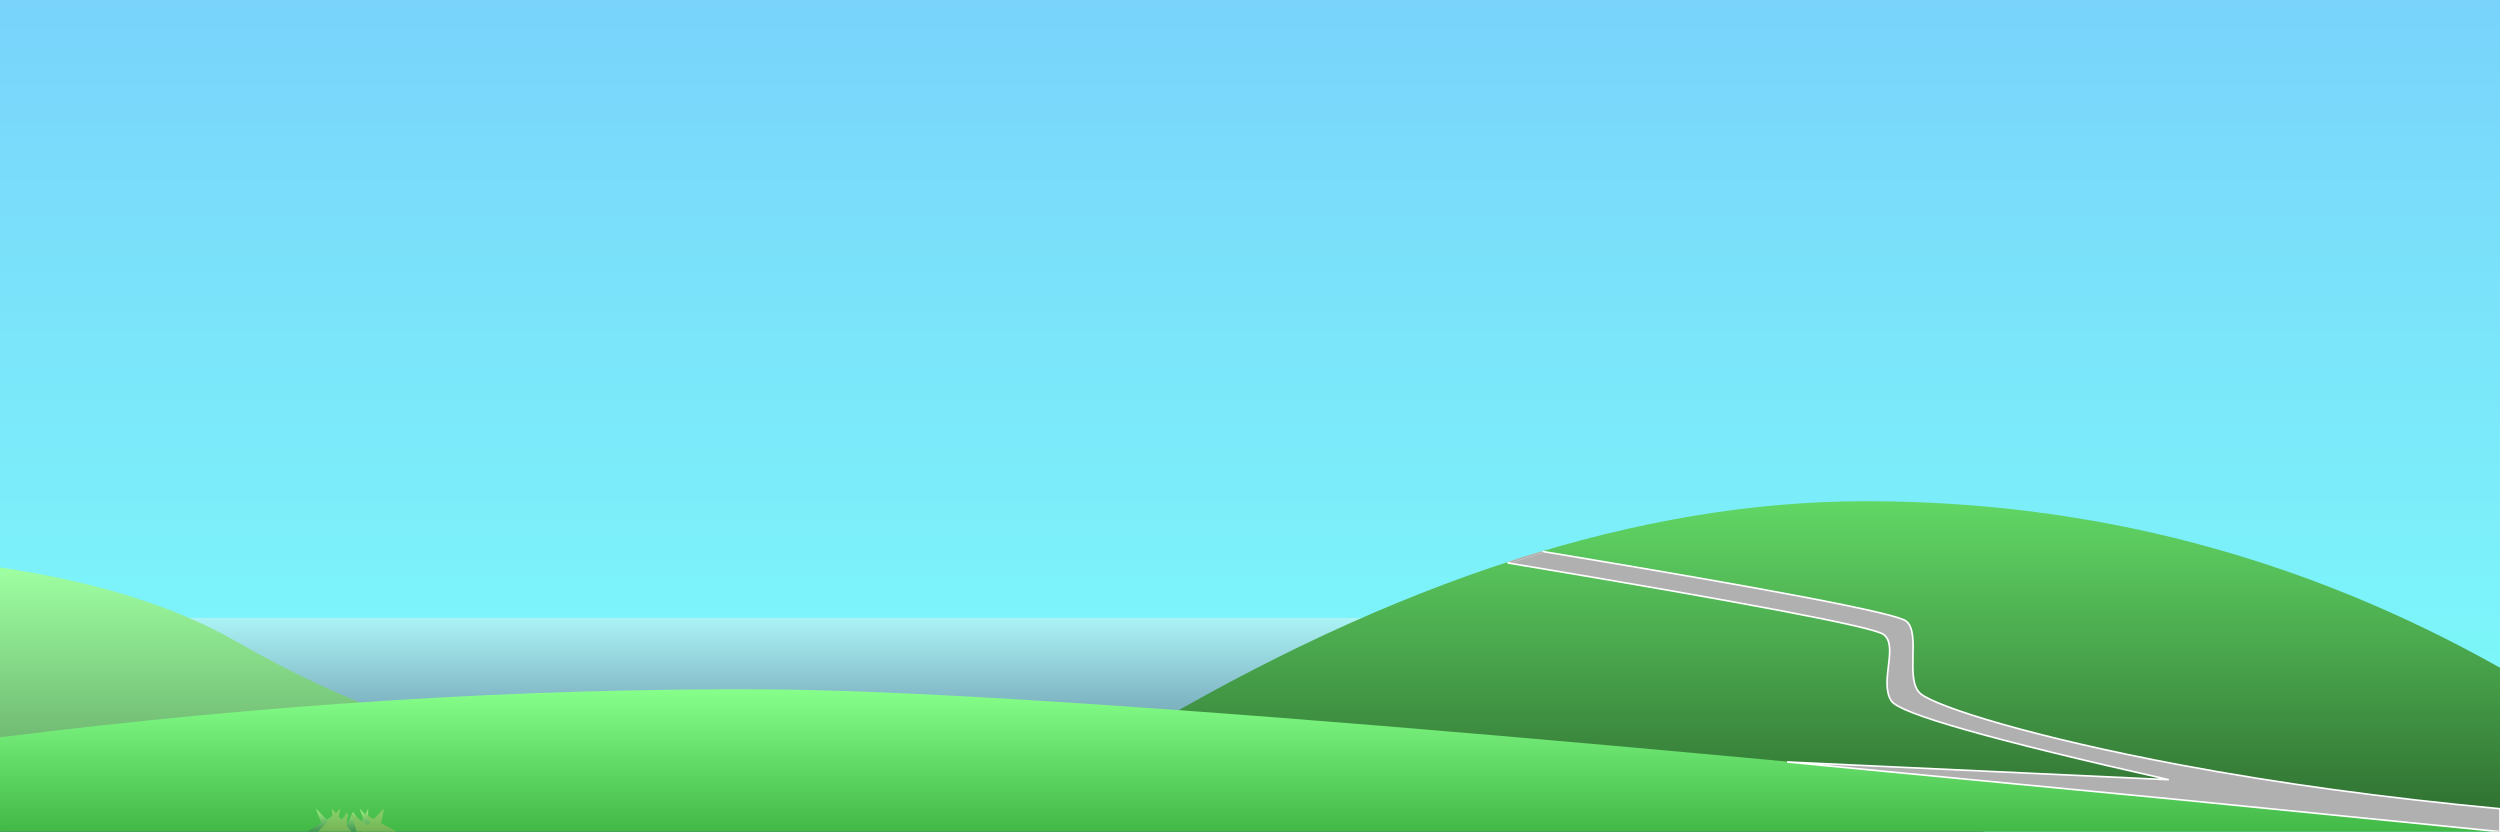 <?xml version="1.0" encoding="UTF-8" standalone="no"?>
<!DOCTYPE svg PUBLIC "-//W3C//DTD SVG 1.1//EN" "http://www.w3.org/Graphics/SVG/1.1/DTD/svg11.dtd">
<svg version="1.1" xmlns="http://www.w3.org/2000/svg" xmlns:xlink="http://www.w3.org/1999/xlink" preserveAspectRatio="xMidYMid meet" viewBox="0 0 1500 499" width="1500" height="499"><rect x="0" y="0" width="1500" height="499" fill="#333333" stroke="none"/><defs><path d="M0 0L1500 0L1500 499L0 499L0 0Z" id="b4Tc9qRymR"></path><linearGradient id="gradientb4D7hEhs7E" gradientUnits="userSpaceOnUse" x1="750" y1="0" x2="750" y2="499"><stop style="stop-color: #79d3fb;stop-opacity: 1" offset="0%"></stop><stop style="stop-color: #7dfff9;stop-opacity: 1" offset="100%"></stop></linearGradient><path d="M0 370.72L1190.13 370.72L1190.13 499L0 499L0 370.72Z" id="a1wl0Fl9zN"></path><linearGradient id="gradientafpHtLyI2" gradientUnits="userSpaceOnUse" x1="595.06" y1="370.72" x2="595.06" y2="499"><stop style="stop-color: #abf3f5;stop-opacity: 1" offset="0%"></stop><stop style="stop-color: #3e5878;stop-opacity: 1" offset="100%"></stop></linearGradient><path d="M0 499L247.83 433.32C213.79 422.06 178.41 405.9 141.68 384.85C104.96 363.79 57.73 349 0 340.47L0 499Z" id="a1bgZSpMLc"></path><linearGradient id="gradientbHnAgj7zq" gradientUnits="userSpaceOnUse" x1="123.91" y1="340.47" x2="123.91" y2="499"><stop style="stop-color: #9effa1;stop-opacity: 1" offset="0%"></stop><stop style="stop-color: #58965a;stop-opacity: 1" offset="100%"></stop></linearGradient><path d="M1500 499L1500 400.64C1381.61 334.03 1254.78 300.72 1119.52 300.72C984.26 300.72 837.58 347.89 679.49 442.22L1500 499Z" id="b3GOwKJSs"></path><linearGradient id="gradientazDg9cO7d" gradientUnits="userSpaceOnUse" x1="1089.75" y1="300.72" x2="1089.75" y2="499"><stop style="stop-color: #61d765;stop-opacity: 1" offset="0%"></stop><stop style="stop-color: #2d6b2f;stop-opacity: 1" offset="100%"></stop></linearGradient><path d="M1500 499C952.92 442.88 606.08 414.43 459.49 413.63C312.89 412.83 159.73 422.41 0 442.37L0 499" id="a52cP59P0P"></path><linearGradient id="gradientb8b2ZKEiF" gradientUnits="userSpaceOnUse" x1="750" y1="413.58" x2="750" y2="499"><stop style="stop-color: #87ff8b;stop-opacity: 1" offset="0%"></stop><stop style="stop-color: #42b946;stop-opacity: 1" offset="100%"></stop></linearGradient><path d="M926.28 331C1065.07 354.02 1137.54 367.91 1143.67 372.66C1152.87 379.78 1142.47 408.33 1152.47 416.32C1162.47 424.32 1220.59 442.55 1308.47 459.03C1367.06 470.02 1430.9 478.76 1500 485.25L1500 499L1305.27 479.58L1072.23 457.18L1301.27 467.83C1195.41 443.97 1139.94 428.23 1134.87 420.63C1127.27 409.23 1139.47 387.43 1130.07 380.63C1123.81 376.1 1048.66 361.8 904.62 337.74L926.28 331Z" id="a4ufHsyfsO"></path><path d="M216.59 493.77L217.88 491.23L215.85 485.22L219.19 488.66L220.93 485.22L220.93 490.45L229.25 499L206.37 499L211.84 487.07L216.59 493.77ZM201.37 488.45L198.45 494.27L199.54 495.39L209.07 488.45L206.06 499L184.12 499L192.69 493.76L189.61 485.22L195.99 491.74L201.37 488.45Z" id="b1S4xJj1aQ"></path><linearGradient id="gradientaVBOm8WW6" gradientUnits="userSpaceOnUse" x1="206.69" y1="485.22" x2="206.69" y2="499"><stop style="stop-color: #a6f283;stop-opacity: 1" offset="0%"></stop><stop style="stop-color: #3e9351;stop-opacity: 1" offset="100%"></stop></linearGradient><path d="M238.15 499L227.18 498.94L216.94 499L217 498.94L213.95 498.94L210.94 488.39L220.74 495.1L222.43 493.36L218.65 488.39L224.28 491.45L230.4 485.16L228.68 493.85L238.15 499ZM199.08 485.16L201.48 487.95L204.16 485.16L203.24 489.99L205.32 492.4L208.18 487L208.18 495.72L210.94 498.94L190.9 498.94L199.41 490.1L199.08 485.16Z" id="bFarWT2F3"></path><linearGradient id="gradientauFTmNQX5" gradientUnits="userSpaceOnUse" x1="214.53" y1="485.16" x2="214.53" y2="499"><stop style="stop-color: #8bd26a;stop-opacity: 1" offset="0%"></stop><stop style="stop-color: #74b356;stop-opacity: 1" offset="100%"></stop></linearGradient><path d="" id="b2VyDM3ibA"></path><path d="M926.39 331.51L925.08 330.83L914.46 333.94L905.09 337.05L906.81 337.6L926.39 331.51Z" id="c12GqDxlWj"></path></defs><g><g><g><use xlink:href="#b4Tc9qRymR" opacity="1" fill="url(#gradientb4D7hEhs7E)"></use></g><g><use xlink:href="#a1wl0Fl9zN" opacity="1" fill="url(#gradientafpHtLyI2)"></use></g><g><use xlink:href="#a1bgZSpMLc" opacity="1" fill="url(#gradientbHnAgj7zq)"></use><g><use xlink:href="#a1bgZSpMLc" opacity="1" fill-opacity="0" stroke="#000000" stroke-width="0" stroke-opacity="1"></use></g></g><g><use xlink:href="#b3GOwKJSs" opacity="1" fill="url(#gradientazDg9cO7d)"></use><g><use xlink:href="#b3GOwKJSs" opacity="1" fill-opacity="0" stroke="#000000" stroke-width="0" stroke-opacity="1"></use></g></g><g><use xlink:href="#a52cP59P0P" opacity="1" fill="url(#gradientb8b2ZKEiF)"></use><g><use xlink:href="#a52cP59P0P" opacity="1" fill-opacity="0" stroke="#000000" stroke-width="0" stroke-opacity="1"></use></g></g><g><use xlink:href="#a4ufHsyfsO" opacity="1" fill="#b0b0b0" fill-opacity="1"></use><g><use xlink:href="#a4ufHsyfsO" opacity="1" fill-opacity="0" stroke="#ffffff" stroke-width="1" stroke-opacity="1"></use></g></g><g><use xlink:href="#b1S4xJj1aQ" opacity="1" fill="url(#gradientaVBOm8WW6)"></use><g><use xlink:href="#b1S4xJj1aQ" opacity="1" fill-opacity="0" stroke="#806464" stroke-width="0" stroke-opacity="1"></use></g></g><g><use xlink:href="#bFarWT2F3" opacity="1" fill="url(#gradientauFTmNQX5)"></use><g><use xlink:href="#bFarWT2F3" opacity="1" fill-opacity="0" stroke="#806464" stroke-width="0" stroke-opacity="1"></use></g></g><g><g><use xlink:href="#b2VyDM3ibA" opacity="1" fill-opacity="0" stroke="#000000" stroke-width="1" stroke-opacity="1"></use></g></g><g><use xlink:href="#c12GqDxlWj" opacity="1" fill="#b0b0b0" fill-opacity="1"></use><g><use xlink:href="#c12GqDxlWj" opacity="1" fill-opacity="0" stroke="#000000" stroke-width="0" stroke-opacity="1"></use></g></g></g></g></svg>
